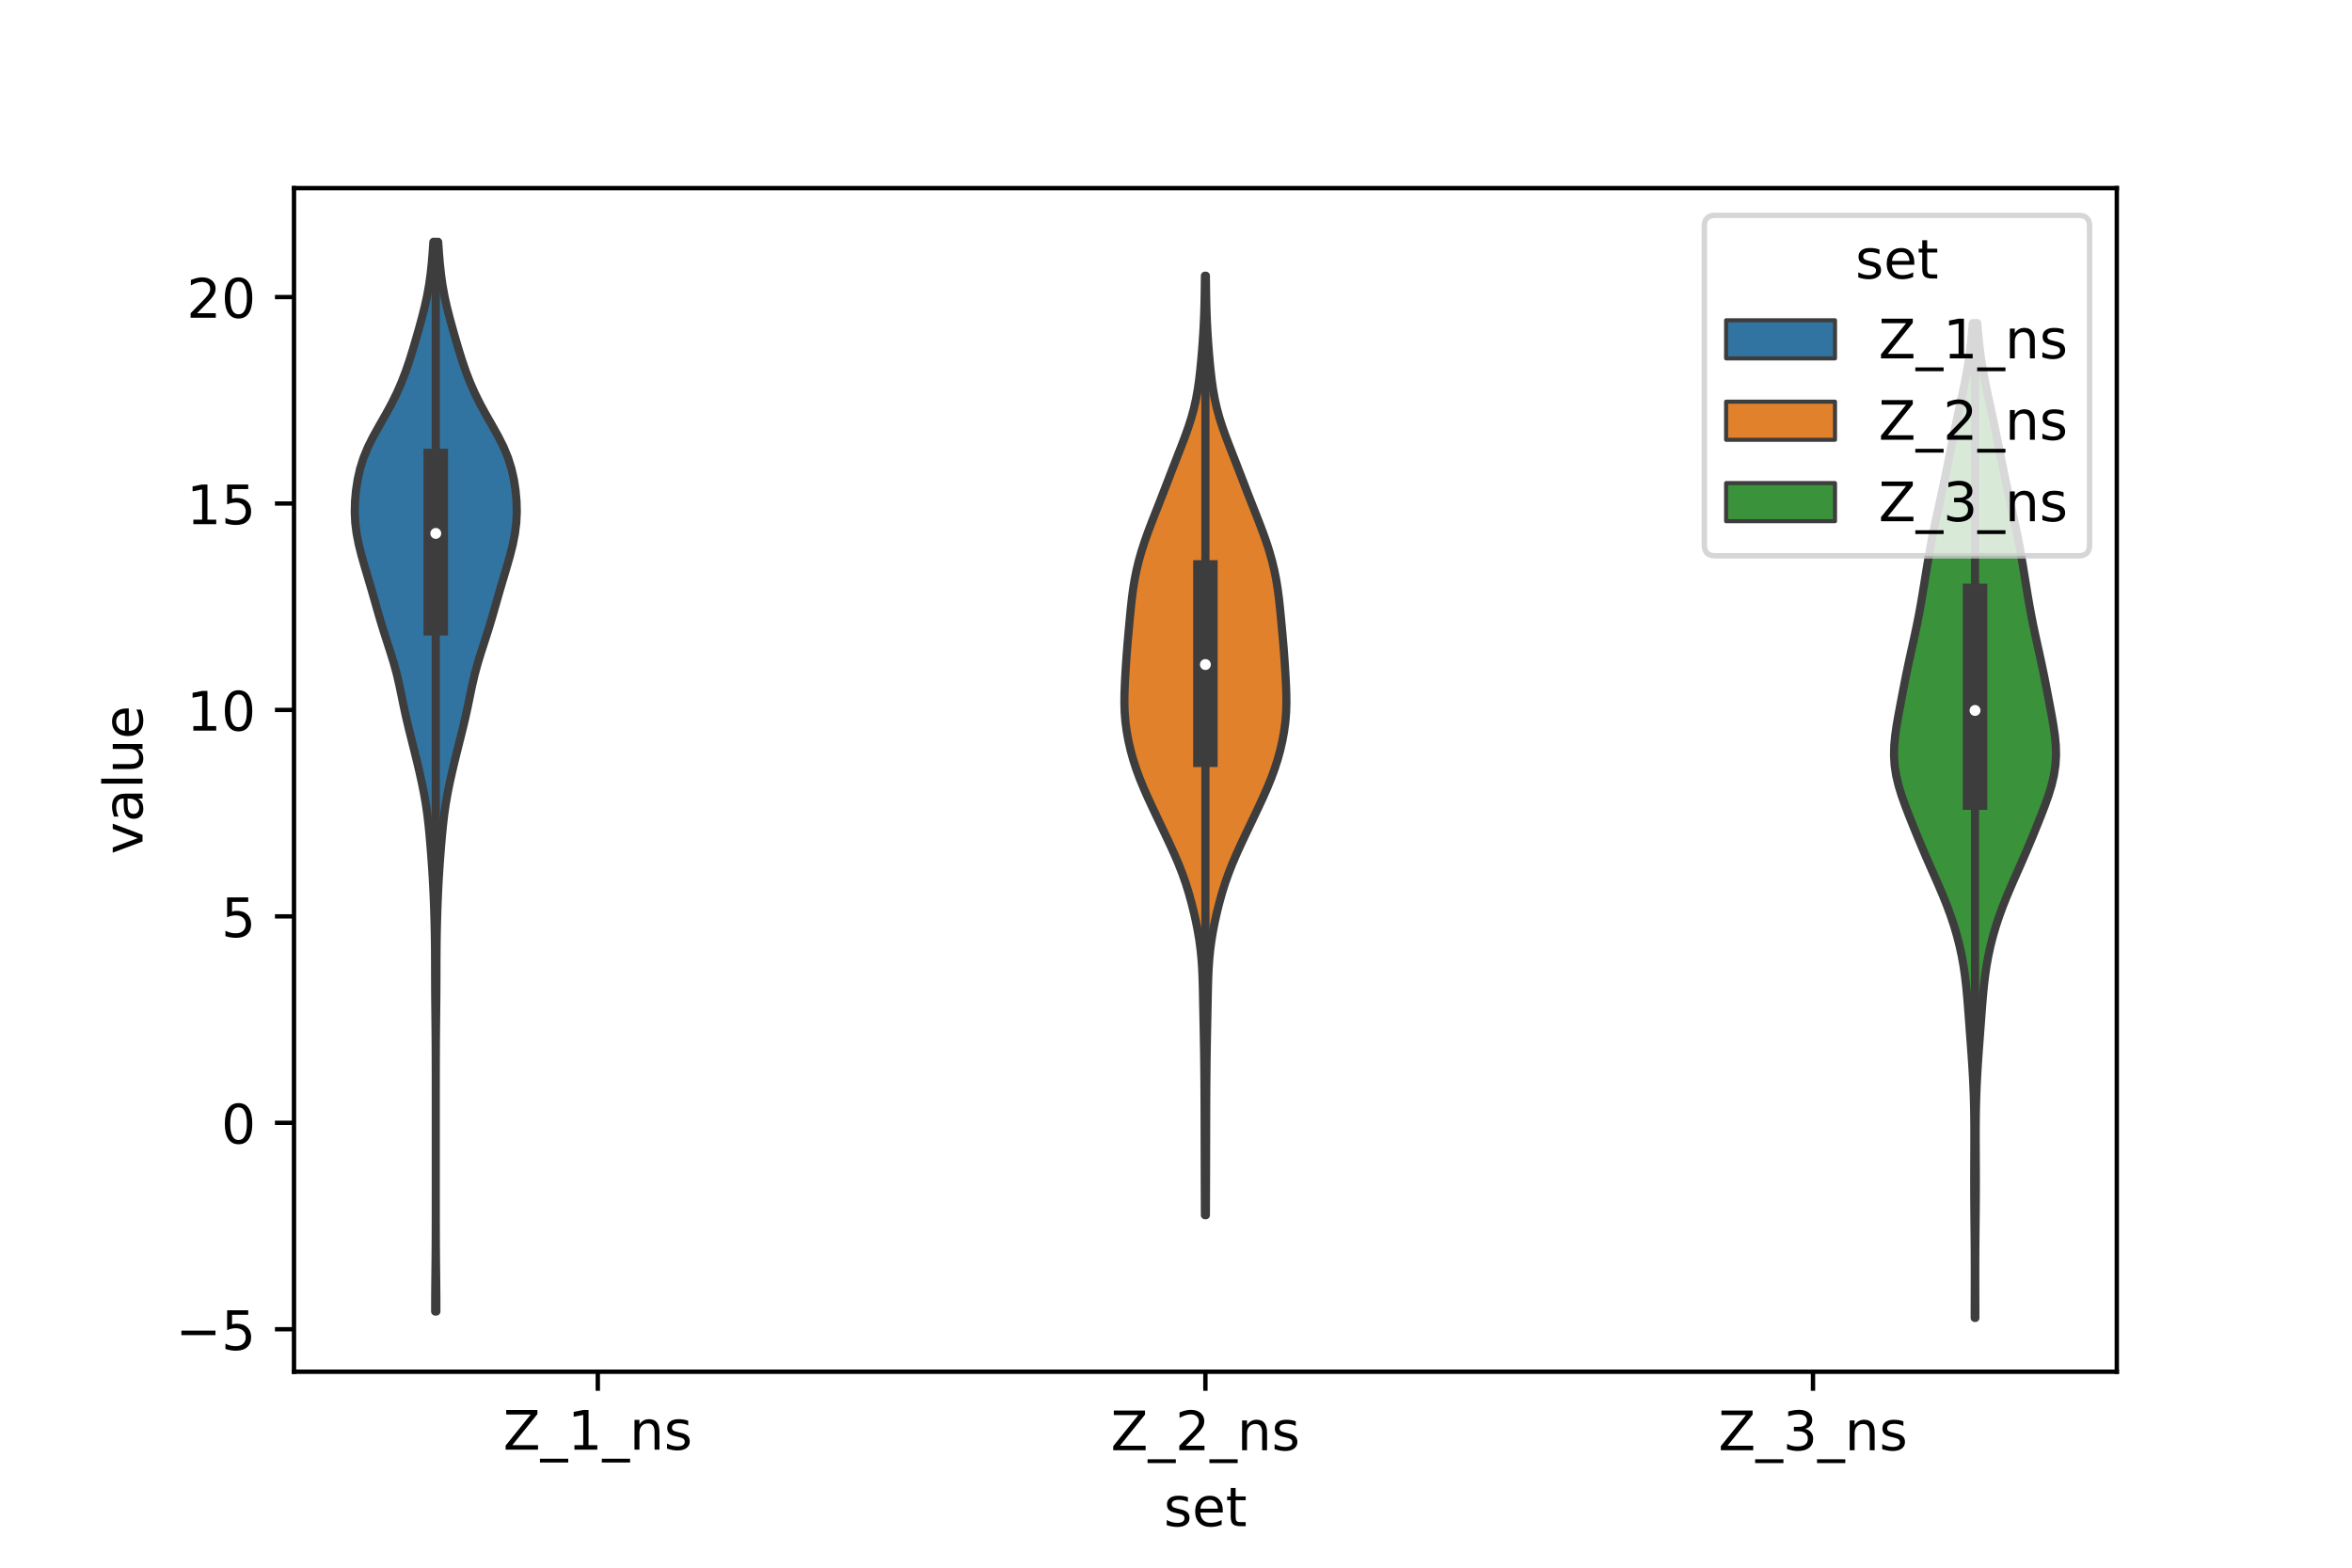 <?xml version="1.0" encoding="utf-8" standalone="no"?>
<!DOCTYPE svg PUBLIC "-//W3C//DTD SVG 1.1//EN"
  "http://www.w3.org/Graphics/SVG/1.1/DTD/svg11.dtd">
<!-- Created with matplotlib (https://matplotlib.org/) -->
<svg height="288pt" version="1.1" viewBox="0 0 432 288" width="432pt" xmlns="http://www.w3.org/2000/svg" xmlns:xlink="http://www.w3.org/1999/xlink">
 <defs>
  <style type="text/css">*{stroke-linecap:butt;stroke-linejoin:round;}</style>
 </defs>
 <g id="figure_1">
  <g id="patch_1">
   <path d="M 0 288 
L 432 288 
L 432 0 
L 0 0 
z
" style="fill:#ffffff;"/>
  </g>
  <g id="axes_1">
   <g id="patch_2">
    <path d="M 54 252 
L 388.8 252 
L 388.8 34.56 
L 54 34.56 
z
" style="fill:#ffffff;"/>
   </g>
   <g id="PolyCollection_1">
    <defs>
     <path d="M 80.149 -47.062 
L 79.931 -47.062 
L 79.932 -49.047 
L 79.944 -51.032 
L 79.964 -53.016 
L 79.987 -55.001 
L 80.007 -56.986 
L 80.022 -58.971 
L 80.031 -60.956 
L 80.036 -62.94 
L 80.038 -64.925 
L 80.039 -66.91 
L 80.04 -68.895 
L 80.04 -70.879 
L 80.04 -72.864 
L 80.04 -74.849 
L 80.04 -76.834 
L 80.04 -78.819 
L 80.04 -80.803 
L 80.04 -82.788 
L 80.04 -84.773 
L 80.04 -86.758 
L 80.039 -88.743 
L 80.038 -90.727 
L 80.034 -92.712 
L 80.028 -94.697 
L 80.018 -96.682 
L 80.002 -98.667 
L 79.982 -100.651 
L 79.961 -102.636 
L 79.941 -104.621 
L 79.927 -106.606 
L 79.919 -108.591 
L 79.915 -110.575 
L 79.908 -112.56 
L 79.892 -114.545 
L 79.862 -116.53 
L 79.818 -118.514 
L 79.76 -120.499 
L 79.689 -122.484 
L 79.604 -124.469 
L 79.5 -126.454 
L 79.377 -128.438 
L 79.236 -130.423 
L 79.082 -132.408 
L 78.913 -134.393 
L 78.721 -136.378 
L 78.49 -138.362 
L 78.205 -140.347 
L 77.859 -142.332 
L 77.458 -144.317 
L 77.016 -146.302 
L 76.546 -148.286 
L 76.056 -150.271 
L 75.557 -152.256 
L 75.063 -154.241 
L 74.593 -156.226 
L 74.16 -158.21 
L 73.754 -160.195 
L 73.341 -162.18 
L 72.878 -164.165 
L 72.338 -166.149 
L 71.729 -168.134 
L 71.086 -170.119 
L 70.451 -172.104 
L 69.846 -174.089 
L 69.271 -176.073 
L 68.706 -178.058 
L 68.132 -180.043 
L 67.544 -182.028 
L 66.954 -184.013 
L 66.391 -185.997 
L 65.894 -187.982 
L 65.505 -189.967 
L 65.256 -191.952 
L 65.16 -193.937 
L 65.21 -195.921 
L 65.389 -197.906 
L 65.692 -199.891 
L 66.137 -201.876 
L 66.758 -203.861 
L 67.574 -205.845 
L 68.568 -207.83 
L 69.675 -209.815 
L 70.81 -211.8 
L 71.893 -213.784 
L 72.877 -215.769 
L 73.748 -217.754 
L 74.513 -219.739 
L 75.193 -221.724 
L 75.813 -223.708 
L 76.399 -225.693 
L 76.965 -227.678 
L 77.508 -229.663 
L 78.01 -231.648 
L 78.447 -233.632 
L 78.805 -235.617 
L 79.083 -237.602 
L 79.296 -239.587 
L 79.462 -241.572 
L 79.598 -243.556 
L 80.482 -243.556 
L 80.482 -243.556 
L 80.618 -241.572 
L 80.784 -239.587 
L 80.997 -237.602 
L 81.275 -235.617 
L 81.633 -233.632 
L 82.07 -231.648 
L 82.572 -229.663 
L 83.115 -227.678 
L 83.681 -225.693 
L 84.267 -223.708 
L 84.887 -221.724 
L 85.567 -219.739 
L 86.332 -217.754 
L 87.203 -215.769 
L 88.187 -213.784 
L 89.27 -211.8 
L 90.405 -209.815 
L 91.512 -207.83 
L 92.506 -205.845 
L 93.322 -203.861 
L 93.943 -201.876 
L 94.388 -199.891 
L 94.691 -197.906 
L 94.87 -195.921 
L 94.92 -193.937 
L 94.824 -191.952 
L 94.575 -189.967 
L 94.186 -187.982 
L 93.689 -185.997 
L 93.126 -184.013 
L 92.536 -182.028 
L 91.948 -180.043 
L 91.374 -178.058 
L 90.809 -176.073 
L 90.234 -174.089 
L 89.629 -172.104 
L 88.994 -170.119 
L 88.351 -168.134 
L 87.742 -166.149 
L 87.202 -164.165 
L 86.739 -162.18 
L 86.326 -160.195 
L 85.92 -158.21 
L 85.487 -156.226 
L 85.017 -154.241 
L 84.523 -152.256 
L 84.024 -150.271 
L 83.534 -148.286 
L 83.064 -146.302 
L 82.622 -144.317 
L 82.221 -142.332 
L 81.875 -140.347 
L 81.59 -138.362 
L 81.359 -136.378 
L 81.167 -134.393 
L 80.998 -132.408 
L 80.844 -130.423 
L 80.703 -128.438 
L 80.58 -126.454 
L 80.476 -124.469 
L 80.391 -122.484 
L 80.32 -120.499 
L 80.262 -118.514 
L 80.218 -116.53 
L 80.188 -114.545 
L 80.172 -112.56 
L 80.165 -110.575 
L 80.161 -108.591 
L 80.153 -106.606 
L 80.139 -104.621 
L 80.119 -102.636 
L 80.098 -100.651 
L 80.078 -98.667 
L 80.062 -96.682 
L 80.052 -94.697 
L 80.046 -92.712 
L 80.042 -90.727 
L 80.041 -88.743 
L 80.04 -86.758 
L 80.04 -84.773 
L 80.04 -82.788 
L 80.04 -80.803 
L 80.04 -78.819 
L 80.04 -76.834 
L 80.04 -74.849 
L 80.04 -72.864 
L 80.04 -70.879 
L 80.04 -68.895 
L 80.041 -66.91 
L 80.042 -64.925 
L 80.044 -62.94 
L 80.049 -60.956 
L 80.058 -58.971 
L 80.073 -56.986 
L 80.093 -55.001 
L 80.116 -53.016 
L 80.136 -51.032 
L 80.148 -49.047 
L 80.149 -47.062 
z
" id="mec84ec6b24" style="stroke:#3d3d3d;stroke-width:1.5;"/>
    </defs>
    <g clip-path="url(#p7cdc579845)">
     <use style="fill:#3274a1;stroke:#3d3d3d;stroke-width:1.5;" x="0" xlink:href="#mec84ec6b24" y="288"/>
    </g>
   </g>
   <g id="PolyCollection_2">
    <defs>
     <path d="M 221.488 -64.754 
L 221.312 -64.754 
L 221.303 -66.498 
L 221.295 -68.241 
L 221.289 -69.984 
L 221.284 -71.728 
L 221.279 -73.471 
L 221.274 -75.214 
L 221.27 -76.958 
L 221.266 -78.701 
L 221.262 -80.445 
L 221.258 -82.188 
L 221.253 -83.931 
L 221.246 -85.675 
L 221.237 -87.418 
L 221.225 -89.161 
L 221.209 -90.905 
L 221.19 -92.648 
L 221.167 -94.391 
L 221.139 -96.135 
L 221.107 -97.878 
L 221.072 -99.621 
L 221.036 -101.365 
L 221.002 -103.108 
L 220.969 -104.851 
L 220.932 -106.595 
L 220.882 -108.338 
L 220.804 -110.081 
L 220.685 -111.825 
L 220.513 -113.568 
L 220.28 -115.311 
L 219.988 -117.055 
L 219.642 -118.798 
L 219.248 -120.542 
L 218.809 -122.285 
L 218.321 -124.028 
L 217.775 -125.772 
L 217.162 -127.515 
L 216.48 -129.258 
L 215.735 -131.002 
L 214.944 -132.745 
L 214.126 -134.488 
L 213.297 -136.232 
L 212.466 -137.975 
L 211.641 -139.718 
L 210.834 -141.462 
L 210.063 -143.205 
L 209.347 -144.948 
L 208.703 -146.692 
L 208.14 -148.435 
L 207.659 -150.178 
L 207.259 -151.922 
L 206.941 -153.665 
L 206.71 -155.408 
L 206.571 -157.152 
L 206.52 -158.895 
L 206.54 -160.639 
L 206.607 -162.382 
L 206.7 -164.125 
L 206.808 -165.869 
L 206.928 -167.612 
L 207.064 -169.355 
L 207.214 -171.099 
L 207.372 -172.842 
L 207.535 -174.585 
L 207.705 -176.329 
L 207.896 -178.072 
L 208.124 -179.815 
L 208.407 -181.559 
L 208.758 -183.302 
L 209.182 -185.045 
L 209.679 -186.789 
L 210.244 -188.532 
L 210.865 -190.275 
L 211.526 -192.019 
L 212.209 -193.762 
L 212.896 -195.506 
L 213.577 -197.249 
L 214.251 -198.992 
L 214.921 -200.736 
L 215.595 -202.479 
L 216.275 -204.222 
L 216.956 -205.966 
L 217.62 -207.709 
L 218.245 -209.452 
L 218.806 -211.196 
L 219.286 -212.939 
L 219.679 -214.682 
L 219.992 -216.426 
L 220.241 -218.169 
L 220.444 -219.912 
L 220.616 -221.656 
L 220.767 -223.399 
L 220.899 -225.142 
L 221.013 -226.886 
L 221.107 -228.629 
L 221.179 -230.372 
L 221.232 -232.116 
L 221.269 -233.859 
L 221.293 -235.603 
L 221.311 -237.346 
L 221.489 -237.346 
L 221.489 -237.346 
L 221.507 -235.603 
L 221.531 -233.859 
L 221.568 -232.116 
L 221.621 -230.372 
L 221.693 -228.629 
L 221.787 -226.886 
L 221.901 -225.142 
L 222.033 -223.399 
L 222.184 -221.656 
L 222.356 -219.912 
L 222.559 -218.169 
L 222.808 -216.426 
L 223.121 -214.682 
L 223.514 -212.939 
L 223.994 -211.196 
L 224.555 -209.452 
L 225.18 -207.709 
L 225.844 -205.966 
L 226.525 -204.222 
L 227.205 -202.479 
L 227.879 -200.736 
L 228.549 -198.992 
L 229.223 -197.249 
L 229.904 -195.506 
L 230.591 -193.762 
L 231.274 -192.019 
L 231.935 -190.275 
L 232.556 -188.532 
L 233.121 -186.789 
L 233.618 -185.045 
L 234.042 -183.302 
L 234.393 -181.559 
L 234.676 -179.815 
L 234.904 -178.072 
L 235.095 -176.329 
L 235.265 -174.585 
L 235.428 -172.842 
L 235.586 -171.099 
L 235.736 -169.355 
L 235.872 -167.612 
L 235.992 -165.869 
L 236.1 -164.125 
L 236.193 -162.382 
L 236.26 -160.639 
L 236.28 -158.895 
L 236.229 -157.152 
L 236.09 -155.408 
L 235.859 -153.665 
L 235.541 -151.922 
L 235.141 -150.178 
L 234.66 -148.435 
L 234.097 -146.692 
L 233.453 -144.948 
L 232.737 -143.205 
L 231.966 -141.462 
L 231.159 -139.718 
L 230.334 -137.975 
L 229.503 -136.232 
L 228.674 -134.488 
L 227.856 -132.745 
L 227.065 -131.002 
L 226.32 -129.258 
L 225.638 -127.515 
L 225.025 -125.772 
L 224.479 -124.028 
L 223.991 -122.285 
L 223.552 -120.542 
L 223.158 -118.798 
L 222.812 -117.055 
L 222.52 -115.311 
L 222.287 -113.568 
L 222.115 -111.825 
L 221.996 -110.081 
L 221.918 -108.338 
L 221.868 -106.595 
L 221.831 -104.851 
L 221.798 -103.108 
L 221.764 -101.365 
L 221.728 -99.621 
L 221.693 -97.878 
L 221.661 -96.135 
L 221.633 -94.391 
L 221.61 -92.648 
L 221.591 -90.905 
L 221.575 -89.161 
L 221.563 -87.418 
L 221.554 -85.675 
L 221.547 -83.931 
L 221.542 -82.188 
L 221.538 -80.445 
L 221.534 -78.701 
L 221.53 -76.958 
L 221.526 -75.214 
L 221.521 -73.471 
L 221.516 -71.728 
L 221.511 -69.984 
L 221.505 -68.241 
L 221.497 -66.498 
L 221.488 -64.754 
z
" id="m5f90e64c64" style="stroke:#3d3d3d;stroke-width:1.5;"/>
    </defs>
    <g clip-path="url(#p7cdc579845)">
     <use style="fill:#e1812c;stroke:#3d3d3d;stroke-width:1.5;" x="0" xlink:href="#m5f90e64c64" y="288"/>
    </g>
   </g>
   <g id="PolyCollection_3">
    <defs>
     <path d="M 362.819 -45.884 
L 362.701 -45.884 
L 362.702 -47.729 
L 362.706 -49.575 
L 362.711 -51.42 
L 362.715 -53.266 
L 362.715 -55.111 
L 362.711 -56.957 
L 362.701 -58.802 
L 362.687 -60.648 
L 362.67 -62.494 
L 362.652 -64.339 
L 362.635 -66.185 
L 362.623 -68.03 
L 362.615 -69.876 
L 362.613 -71.721 
L 362.618 -73.567 
L 362.626 -75.412 
L 362.635 -77.258 
L 362.64 -79.104 
L 362.637 -80.949 
L 362.621 -82.795 
L 362.589 -84.64 
L 362.539 -86.486 
L 362.468 -88.331 
L 362.378 -90.177 
L 362.271 -92.022 
L 362.148 -93.868 
L 362.016 -95.714 
L 361.879 -97.559 
L 361.741 -99.405 
L 361.604 -101.25 
L 361.464 -103.096 
L 361.314 -104.941 
L 361.14 -106.787 
L 360.927 -108.632 
L 360.662 -110.478 
L 360.334 -112.323 
L 359.936 -114.169 
L 359.467 -116.015 
L 358.926 -117.86 
L 358.314 -119.706 
L 357.636 -121.551 
L 356.899 -123.397 
L 356.116 -125.242 
L 355.307 -127.088 
L 354.492 -128.933 
L 353.687 -130.779 
L 352.901 -132.625 
L 352.134 -134.47 
L 351.381 -136.316 
L 350.644 -138.161 
L 349.934 -140.007 
L 349.278 -141.852 
L 348.712 -143.698 
L 348.274 -145.543 
L 347.993 -147.389 
L 347.88 -149.234 
L 347.926 -151.08 
L 348.102 -152.926 
L 348.37 -154.771 
L 348.691 -156.617 
L 349.035 -158.462 
L 349.386 -160.308 
L 349.742 -162.153 
L 350.107 -163.999 
L 350.489 -165.844 
L 350.888 -167.69 
L 351.297 -169.536 
L 351.702 -171.381 
L 352.091 -173.227 
L 352.455 -175.072 
L 352.792 -176.918 
L 353.107 -178.763 
L 353.408 -180.609 
L 353.705 -182.454 
L 354.006 -184.3 
L 354.32 -186.145 
L 354.654 -187.991 
L 355.013 -189.837 
L 355.394 -191.682 
L 355.793 -193.528 
L 356.199 -195.373 
L 356.604 -197.219 
L 357.001 -199.064 
L 357.387 -200.91 
L 357.765 -202.755 
L 358.137 -204.601 
L 358.507 -206.447 
L 358.881 -208.292 
L 359.262 -210.138 
L 359.655 -211.983 
L 360.056 -213.829 
L 360.456 -215.674 
L 360.842 -217.52 
L 361.199 -219.365 
L 361.515 -221.211 
L 361.785 -223.056 
L 362.008 -224.902 
L 362.189 -226.748 
L 362.334 -228.593 
L 363.186 -228.593 
L 363.186 -228.593 
L 363.331 -226.748 
L 363.512 -224.902 
L 363.735 -223.056 
L 364.005 -221.211 
L 364.321 -219.365 
L 364.678 -217.52 
L 365.064 -215.674 
L 365.464 -213.829 
L 365.865 -211.983 
L 366.258 -210.138 
L 366.639 -208.292 
L 367.013 -206.447 
L 367.383 -204.601 
L 367.755 -202.755 
L 368.133 -200.91 
L 368.519 -199.064 
L 368.916 -197.219 
L 369.321 -195.373 
L 369.727 -193.528 
L 370.126 -191.682 
L 370.507 -189.837 
L 370.866 -187.991 
L 371.2 -186.145 
L 371.514 -184.3 
L 371.815 -182.454 
L 372.112 -180.609 
L 372.413 -178.763 
L 372.728 -176.918 
L 373.065 -175.072 
L 373.429 -173.227 
L 373.818 -171.381 
L 374.223 -169.536 
L 374.632 -167.69 
L 375.031 -165.844 
L 375.413 -163.999 
L 375.778 -162.153 
L 376.134 -160.308 
L 376.485 -158.462 
L 376.829 -156.617 
L 377.15 -154.771 
L 377.418 -152.926 
L 377.594 -151.08 
L 377.64 -149.234 
L 377.527 -147.389 
L 377.246 -145.543 
L 376.808 -143.698 
L 376.242 -141.852 
L 375.586 -140.007 
L 374.876 -138.161 
L 374.139 -136.316 
L 373.386 -134.47 
L 372.619 -132.625 
L 371.833 -130.779 
L 371.028 -128.933 
L 370.213 -127.088 
L 369.404 -125.242 
L 368.621 -123.397 
L 367.884 -121.551 
L 367.206 -119.706 
L 366.594 -117.86 
L 366.053 -116.015 
L 365.584 -114.169 
L 365.186 -112.323 
L 364.858 -110.478 
L 364.593 -108.632 
L 364.38 -106.787 
L 364.206 -104.941 
L 364.056 -103.096 
L 363.916 -101.25 
L 363.779 -99.405 
L 363.641 -97.559 
L 363.504 -95.714 
L 363.372 -93.868 
L 363.249 -92.022 
L 363.142 -90.177 
L 363.052 -88.331 
L 362.981 -86.486 
L 362.931 -84.64 
L 362.899 -82.795 
L 362.883 -80.949 
L 362.88 -79.104 
L 362.885 -77.258 
L 362.894 -75.412 
L 362.902 -73.567 
L 362.907 -71.721 
L 362.905 -69.876 
L 362.897 -68.03 
L 362.885 -66.185 
L 362.868 -64.339 
L 362.85 -62.494 
L 362.833 -60.648 
L 362.819 -58.802 
L 362.809 -56.957 
L 362.805 -55.111 
L 362.805 -53.266 
L 362.809 -51.42 
L 362.814 -49.575 
L 362.818 -47.729 
L 362.819 -45.884 
z
" id="mbed25f6197" style="stroke:#3d3d3d;stroke-width:1.5;"/>
    </defs>
    <g clip-path="url(#p7cdc579845)">
     <use style="fill:#3a923a;stroke:#3d3d3d;stroke-width:1.5;" x="0" xlink:href="#mbed25f6197" y="288"/>
    </g>
   </g>
   <g id="patch_3">
    <path clip-path="url(#p7cdc579845)" d="M 109.8 206.272 
L 109.8 206.272 
L 109.8 206.272 
L 109.8 206.272 
z
" style="fill:#3274a1;stroke:#3d3d3d;stroke-linejoin:miter;stroke-width:0.75;"/>
   </g>
   <g id="patch_4">
    <path clip-path="url(#p7cdc579845)" d="M 109.8 206.272 
L 109.8 206.272 
L 109.8 206.272 
L 109.8 206.272 
z
" style="fill:#e1812c;stroke:#3d3d3d;stroke-linejoin:miter;stroke-width:0.75;"/>
   </g>
   <g id="patch_5">
    <path clip-path="url(#p7cdc579845)" d="M 109.8 206.272 
L 109.8 206.272 
L 109.8 206.272 
L 109.8 206.272 
z
" style="fill:#3a923a;stroke:#3d3d3d;stroke-linejoin:miter;stroke-width:0.75;"/>
   </g>
   <g id="matplotlib.axis_1">
    <g id="xtick_1">
     <g id="line2d_1">
      <defs>
       <path d="M 0 0 
L 0 3.5 
" id="m64a5acf916" style="stroke:#000000;stroke-width:0.8;"/>
      </defs>
      <g>
       <use style="stroke:#000000;stroke-width:0.8;" x="109.8" xlink:href="#m64a5acf916" y="252"/>
      </g>
     </g>
     <g id="text_1">
      <!-- Z_1_ns -->
      <g transform="translate(92.42 266.32)scale(0.1 -0.1)">
       <defs>
        <path d="M 5.609 72.906 
L 62.891 72.906 
L 62.891 65.375 
L 16.797 8.297 
L 64.016 8.297 
L 64.016 0 
L 4.5 0 
L 4.5 7.516 
L 50.594 64.594 
L 5.609 64.594 
z
" id="DejaVuSans-90"/>
        <path d="M 50.984 -16.609 
L 50.984 -23.578 
L -0.984 -23.578 
L -0.984 -16.609 
z
" id="DejaVuSans-95"/>
        <path d="M 12.406 8.297 
L 28.516 8.297 
L 28.516 63.922 
L 10.984 60.406 
L 10.984 69.391 
L 28.422 72.906 
L 38.281 72.906 
L 38.281 8.297 
L 54.391 8.297 
L 54.391 0 
L 12.406 0 
z
" id="DejaVuSans-49"/>
        <path d="M 54.891 33.016 
L 54.891 0 
L 45.906 0 
L 45.906 32.719 
Q 45.906 40.484 42.875 44.328 
Q 39.844 48.188 33.797 48.188 
Q 26.516 48.188 22.312 43.547 
Q 18.109 38.922 18.109 30.906 
L 18.109 0 
L 9.078 0 
L 9.078 54.688 
L 18.109 54.688 
L 18.109 46.188 
Q 21.344 51.125 25.703 53.562 
Q 30.078 56 35.797 56 
Q 45.219 56 50.047 50.172 
Q 54.891 44.344 54.891 33.016 
z
" id="DejaVuSans-110"/>
        <path d="M 44.281 53.078 
L 44.281 44.578 
Q 40.484 46.531 36.375 47.5 
Q 32.281 48.484 27.875 48.484 
Q 21.188 48.484 17.844 46.438 
Q 14.5 44.391 14.5 40.281 
Q 14.5 37.156 16.891 35.375 
Q 19.281 33.594 26.516 31.984 
L 29.594 31.297 
Q 39.156 29.25 43.188 25.516 
Q 47.219 21.781 47.219 15.094 
Q 47.219 7.469 41.188 3.016 
Q 35.156 -1.422 24.609 -1.422 
Q 20.219 -1.422 15.453 -0.562 
Q 10.688 0.297 5.422 2 
L 5.422 11.281 
Q 10.406 8.688 15.234 7.391 
Q 20.062 6.109 24.812 6.109 
Q 31.156 6.109 34.562 8.281 
Q 37.984 10.453 37.984 14.406 
Q 37.984 18.062 35.516 20.016 
Q 33.062 21.969 24.703 23.781 
L 21.578 24.516 
Q 13.234 26.266 9.516 29.906 
Q 5.812 33.547 5.812 39.891 
Q 5.812 47.609 11.281 51.797 
Q 16.75 56 26.812 56 
Q 31.781 56 36.172 55.266 
Q 40.578 54.547 44.281 53.078 
z
" id="DejaVuSans-115"/>
       </defs>
       <use xlink:href="#DejaVuSans-90"/>
       <use x="68.506" xlink:href="#DejaVuSans-95"/>
       <use x="118.506" xlink:href="#DejaVuSans-49"/>
       <use x="182.129" xlink:href="#DejaVuSans-95"/>
       <use x="232.129" xlink:href="#DejaVuSans-110"/>
       <use x="295.508" xlink:href="#DejaVuSans-115"/>
      </g>
     </g>
    </g>
    <g id="xtick_2">
     <g id="line2d_2">
      <g>
       <use style="stroke:#000000;stroke-width:0.8;" x="221.4" xlink:href="#m64a5acf916" y="252"/>
      </g>
     </g>
     <g id="text_2">
      <!-- Z_2_ns -->
      <g transform="translate(204.02 266.422)scale(0.1 -0.1)">
       <defs>
        <path d="M 19.188 8.297 
L 53.609 8.297 
L 53.609 0 
L 7.328 0 
L 7.328 8.297 
Q 12.938 14.109 22.625 23.891 
Q 32.328 33.688 34.812 36.531 
Q 39.547 41.844 41.422 45.531 
Q 43.312 49.219 43.312 52.781 
Q 43.312 58.594 39.234 62.25 
Q 35.156 65.922 28.609 65.922 
Q 23.969 65.922 18.812 64.312 
Q 13.672 62.703 7.812 59.422 
L 7.812 69.391 
Q 13.766 71.781 18.938 73 
Q 24.125 74.219 28.422 74.219 
Q 39.75 74.219 46.484 68.547 
Q 53.219 62.891 53.219 53.422 
Q 53.219 48.922 51.531 44.891 
Q 49.859 40.875 45.406 35.406 
Q 44.188 33.984 37.641 27.219 
Q 31.109 20.453 19.188 8.297 
z
" id="DejaVuSans-50"/>
       </defs>
       <use xlink:href="#DejaVuSans-90"/>
       <use x="68.506" xlink:href="#DejaVuSans-95"/>
       <use x="118.506" xlink:href="#DejaVuSans-50"/>
       <use x="182.129" xlink:href="#DejaVuSans-95"/>
       <use x="232.129" xlink:href="#DejaVuSans-110"/>
       <use x="295.508" xlink:href="#DejaVuSans-115"/>
      </g>
     </g>
    </g>
    <g id="xtick_3">
     <g id="line2d_3">
      <g>
       <use style="stroke:#000000;stroke-width:0.8;" x="333" xlink:href="#m64a5acf916" y="252"/>
      </g>
     </g>
     <g id="text_3">
      <!-- Z_3_ns -->
      <g transform="translate(315.62 266.422)scale(0.1 -0.1)">
       <defs>
        <path d="M 40.578 39.312 
Q 47.656 37.797 51.625 33 
Q 55.609 28.219 55.609 21.188 
Q 55.609 10.406 48.188 4.484 
Q 40.766 -1.422 27.094 -1.422 
Q 22.516 -1.422 17.656 -0.516 
Q 12.797 0.391 7.625 2.203 
L 7.625 11.719 
Q 11.719 9.328 16.594 8.109 
Q 21.484 6.891 26.812 6.891 
Q 36.078 6.891 40.938 10.547 
Q 45.797 14.203 45.797 21.188 
Q 45.797 27.641 41.281 31.266 
Q 36.766 34.906 28.719 34.906 
L 20.219 34.906 
L 20.219 43.016 
L 29.109 43.016 
Q 36.375 43.016 40.234 45.922 
Q 44.094 48.828 44.094 54.297 
Q 44.094 59.906 40.109 62.906 
Q 36.141 65.922 28.719 65.922 
Q 24.656 65.922 20.016 65.031 
Q 15.375 64.156 9.812 62.312 
L 9.812 71.094 
Q 15.438 72.656 20.344 73.438 
Q 25.25 74.219 29.594 74.219 
Q 40.828 74.219 47.359 69.109 
Q 53.906 64.016 53.906 55.328 
Q 53.906 49.266 50.438 45.094 
Q 46.969 40.922 40.578 39.312 
z
" id="DejaVuSans-51"/>
       </defs>
       <use xlink:href="#DejaVuSans-90"/>
       <use x="68.506" xlink:href="#DejaVuSans-95"/>
       <use x="118.506" xlink:href="#DejaVuSans-51"/>
       <use x="182.129" xlink:href="#DejaVuSans-95"/>
       <use x="232.129" xlink:href="#DejaVuSans-110"/>
       <use x="295.508" xlink:href="#DejaVuSans-115"/>
      </g>
     </g>
    </g>
    <g id="text_4">
     <!-- set -->
     <g transform="translate(213.759 280.378)scale(0.1 -0.1)">
      <defs>
       <path d="M 56.203 29.594 
L 56.203 25.203 
L 14.891 25.203 
Q 15.484 15.922 20.484 11.062 
Q 25.484 6.203 34.422 6.203 
Q 39.594 6.203 44.453 7.469 
Q 49.312 8.734 54.109 11.281 
L 54.109 2.781 
Q 49.266 0.734 44.188 -0.344 
Q 39.109 -1.422 33.891 -1.422 
Q 20.797 -1.422 13.156 6.188 
Q 5.516 13.812 5.516 26.812 
Q 5.516 40.234 12.766 48.109 
Q 20.016 56 32.328 56 
Q 43.359 56 49.781 48.891 
Q 56.203 41.797 56.203 29.594 
z
M 47.219 32.234 
Q 47.125 39.594 43.094 43.984 
Q 39.062 48.391 32.422 48.391 
Q 24.906 48.391 20.391 44.141 
Q 15.875 39.891 15.188 32.172 
z
" id="DejaVuSans-101"/>
       <path d="M 18.312 70.219 
L 18.312 54.688 
L 36.812 54.688 
L 36.812 47.703 
L 18.312 47.703 
L 18.312 18.016 
Q 18.312 11.328 20.141 9.422 
Q 21.969 7.516 27.594 7.516 
L 36.812 7.516 
L 36.812 0 
L 27.594 0 
Q 17.188 0 13.234 3.875 
Q 9.281 7.766 9.281 18.016 
L 9.281 47.703 
L 2.688 47.703 
L 2.688 54.688 
L 9.281 54.688 
L 9.281 70.219 
z
" id="DejaVuSans-116"/>
      </defs>
      <use xlink:href="#DejaVuSans-115"/>
      <use x="52.1" xlink:href="#DejaVuSans-101"/>
      <use x="113.623" xlink:href="#DejaVuSans-116"/>
     </g>
    </g>
   </g>
   <g id="matplotlib.axis_2">
    <g id="ytick_1">
     <g id="line2d_4">
      <defs>
       <path d="M 0 0 
L -3.5 0 
" id="mb82d358791" style="stroke:#000000;stroke-width:0.8;"/>
      </defs>
      <g>
       <use style="stroke:#000000;stroke-width:0.8;" x="54" xlink:href="#mb82d358791" y="244.196"/>
      </g>
     </g>
     <g id="text_5">
      <!-- −5 -->
      <g transform="translate(32.258 247.996)scale(0.1 -0.1)">
       <defs>
        <path d="M 10.594 35.5 
L 73.188 35.5 
L 73.188 27.203 
L 10.594 27.203 
z
" id="DejaVuSans-8722"/>
        <path d="M 10.797 72.906 
L 49.516 72.906 
L 49.516 64.594 
L 19.828 64.594 
L 19.828 46.734 
Q 21.969 47.469 24.109 47.828 
Q 26.266 48.188 28.422 48.188 
Q 40.625 48.188 47.75 41.5 
Q 54.891 34.812 54.891 23.391 
Q 54.891 11.625 47.562 5.094 
Q 40.234 -1.422 26.906 -1.422 
Q 22.312 -1.422 17.547 -0.641 
Q 12.797 0.141 7.719 1.703 
L 7.719 11.625 
Q 12.109 9.234 16.797 8.062 
Q 21.484 6.891 26.703 6.891 
Q 35.156 6.891 40.078 11.328 
Q 45.016 15.766 45.016 23.391 
Q 45.016 31 40.078 35.438 
Q 35.156 39.891 26.703 39.891 
Q 22.75 39.891 18.812 39.016 
Q 14.891 38.141 10.797 36.281 
z
" id="DejaVuSans-53"/>
       </defs>
       <use xlink:href="#DejaVuSans-8722"/>
       <use x="83.789" xlink:href="#DejaVuSans-53"/>
      </g>
     </g>
    </g>
    <g id="ytick_2">
     <g id="line2d_5">
      <g>
       <use style="stroke:#000000;stroke-width:0.8;" x="54" xlink:href="#mb82d358791" y="206.272"/>
      </g>
     </g>
     <g id="text_6">
      <!-- 0 -->
      <g transform="translate(40.638 210.072)scale(0.1 -0.1)">
       <defs>
        <path d="M 31.781 66.406 
Q 24.172 66.406 20.328 58.906 
Q 16.5 51.422 16.5 36.375 
Q 16.5 21.391 20.328 13.891 
Q 24.172 6.391 31.781 6.391 
Q 39.453 6.391 43.281 13.891 
Q 47.125 21.391 47.125 36.375 
Q 47.125 51.422 43.281 58.906 
Q 39.453 66.406 31.781 66.406 
z
M 31.781 74.219 
Q 44.047 74.219 50.516 64.516 
Q 56.984 54.828 56.984 36.375 
Q 56.984 17.969 50.516 8.266 
Q 44.047 -1.422 31.781 -1.422 
Q 19.531 -1.422 13.062 8.266 
Q 6.594 17.969 6.594 36.375 
Q 6.594 54.828 13.062 64.516 
Q 19.531 74.219 31.781 74.219 
z
" id="DejaVuSans-48"/>
       </defs>
       <use xlink:href="#DejaVuSans-48"/>
      </g>
     </g>
    </g>
    <g id="ytick_3">
     <g id="line2d_6">
      <g>
       <use style="stroke:#000000;stroke-width:0.8;" x="54" xlink:href="#mb82d358791" y="168.348"/>
      </g>
     </g>
     <g id="text_7">
      <!-- 5 -->
      <g transform="translate(40.638 172.148)scale(0.1 -0.1)">
       <use xlink:href="#DejaVuSans-53"/>
      </g>
     </g>
    </g>
    <g id="ytick_4">
     <g id="line2d_7">
      <g>
       <use style="stroke:#000000;stroke-width:0.8;" x="54" xlink:href="#mb82d358791" y="130.424"/>
      </g>
     </g>
     <g id="text_8">
      <!-- 10 -->
      <g transform="translate(34.275 134.224)scale(0.1 -0.1)">
       <use xlink:href="#DejaVuSans-49"/>
       <use x="63.623" xlink:href="#DejaVuSans-48"/>
      </g>
     </g>
    </g>
    <g id="ytick_5">
     <g id="line2d_8">
      <g>
       <use style="stroke:#000000;stroke-width:0.8;" x="54" xlink:href="#mb82d358791" y="92.501"/>
      </g>
     </g>
     <g id="text_9">
      <!-- 15 -->
      <g transform="translate(34.275 96.3)scale(0.1 -0.1)">
       <use xlink:href="#DejaVuSans-49"/>
       <use x="63.623" xlink:href="#DejaVuSans-53"/>
      </g>
     </g>
    </g>
    <g id="ytick_6">
     <g id="line2d_9">
      <g>
       <use style="stroke:#000000;stroke-width:0.8;" x="54" xlink:href="#mb82d358791" y="54.577"/>
      </g>
     </g>
     <g id="text_10">
      <!-- 20 -->
      <g transform="translate(34.275 58.376)scale(0.1 -0.1)">
       <use xlink:href="#DejaVuSans-50"/>
       <use x="63.623" xlink:href="#DejaVuSans-48"/>
      </g>
     </g>
    </g>
    <g id="text_11">
     <!-- value -->
     <g transform="translate(26.178 156.938)rotate(-90)scale(0.1 -0.1)">
      <defs>
       <path d="M 2.984 54.688 
L 12.5 54.688 
L 29.594 8.797 
L 46.688 54.688 
L 56.203 54.688 
L 35.688 0 
L 23.484 0 
z
" id="DejaVuSans-118"/>
       <path d="M 34.281 27.484 
Q 23.391 27.484 19.188 25 
Q 14.984 22.516 14.984 16.5 
Q 14.984 11.719 18.141 8.906 
Q 21.297 6.109 26.703 6.109 
Q 34.188 6.109 38.703 11.406 
Q 43.219 16.703 43.219 25.484 
L 43.219 27.484 
z
M 52.203 31.203 
L 52.203 0 
L 43.219 0 
L 43.219 8.297 
Q 40.141 3.328 35.547 0.953 
Q 30.953 -1.422 24.312 -1.422 
Q 15.922 -1.422 10.953 3.297 
Q 6 8.016 6 15.922 
Q 6 25.141 12.172 29.828 
Q 18.359 34.516 30.609 34.516 
L 43.219 34.516 
L 43.219 35.406 
Q 43.219 41.609 39.141 45 
Q 35.062 48.391 27.688 48.391 
Q 23 48.391 18.547 47.266 
Q 14.109 46.141 10.016 43.891 
L 10.016 52.203 
Q 14.938 54.109 19.578 55.047 
Q 24.219 56 28.609 56 
Q 40.484 56 46.344 49.844 
Q 52.203 43.703 52.203 31.203 
z
" id="DejaVuSans-97"/>
       <path d="M 9.422 75.984 
L 18.406 75.984 
L 18.406 0 
L 9.422 0 
z
" id="DejaVuSans-108"/>
       <path d="M 8.5 21.578 
L 8.5 54.688 
L 17.484 54.688 
L 17.484 21.922 
Q 17.484 14.156 20.5 10.266 
Q 23.531 6.391 29.594 6.391 
Q 36.859 6.391 41.078 11.031 
Q 45.312 15.672 45.312 23.688 
L 45.312 54.688 
L 54.297 54.688 
L 54.297 0 
L 45.312 0 
L 45.312 8.406 
Q 42.047 3.422 37.719 1 
Q 33.406 -1.422 27.688 -1.422 
Q 18.266 -1.422 13.375 4.438 
Q 8.5 10.297 8.5 21.578 
z
M 31.109 56 
z
" id="DejaVuSans-117"/>
      </defs>
      <use xlink:href="#DejaVuSans-118"/>
      <use x="59.18" xlink:href="#DejaVuSans-97"/>
      <use x="120.459" xlink:href="#DejaVuSans-108"/>
      <use x="148.242" xlink:href="#DejaVuSans-117"/>
      <use x="211.621" xlink:href="#DejaVuSans-101"/>
     </g>
    </g>
   </g>
   <g id="line2d_10">
    <path clip-path="url(#p7cdc579845)" d="M 80.04 158.131 
L 80.04 44.444 
" style="fill:none;stroke:#3d3d3d;stroke-linecap:square;stroke-width:1.5;"/>
   </g>
   <g id="line2d_11">
    <path clip-path="url(#p7cdc579845)" d="M 80.04 114.494 
L 80.04 84.685 
" style="fill:none;stroke:#3d3d3d;stroke-linecap:square;stroke-width:4.5;"/>
   </g>
   <g id="line2d_12">
    <path clip-path="url(#p7cdc579845)" d="M 221.4 184.8 
L 221.4 61.336 
" style="fill:none;stroke:#3d3d3d;stroke-linecap:square;stroke-width:1.5;"/>
   </g>
   <g id="line2d_13">
    <path clip-path="url(#p7cdc579845)" d="M 221.4 138.661 
L 221.4 105.162 
" style="fill:none;stroke:#3d3d3d;stroke-linecap:square;stroke-width:4.5;"/>
   </g>
   <g id="line2d_14">
    <path clip-path="url(#p7cdc579845)" d="M 362.76 199.61 
L 362.76 59.407 
" style="fill:none;stroke:#3d3d3d;stroke-linecap:square;stroke-width:1.5;"/>
   </g>
   <g id="line2d_15">
    <path clip-path="url(#p7cdc579845)" d="M 362.76 146.536 
L 362.76 109.483 
" style="fill:none;stroke:#3d3d3d;stroke-linecap:square;stroke-width:4.5;"/>
   </g>
   <g id="patch_6">
    <path d="M 54 252 
L 54 34.56 
" style="fill:none;stroke:#000000;stroke-linecap:square;stroke-linejoin:miter;stroke-width:0.8;"/>
   </g>
   <g id="patch_7">
    <path d="M 388.8 252 
L 388.8 34.56 
" style="fill:none;stroke:#000000;stroke-linecap:square;stroke-linejoin:miter;stroke-width:0.8;"/>
   </g>
   <g id="patch_8">
    <path d="M 54 252 
L 388.8 252 
" style="fill:none;stroke:#000000;stroke-linecap:square;stroke-linejoin:miter;stroke-width:0.8;"/>
   </g>
   <g id="patch_9">
    <path d="M 54 34.56 
L 388.8 34.56 
" style="fill:none;stroke:#000000;stroke-linecap:square;stroke-linejoin:miter;stroke-width:0.8;"/>
   </g>
   <g id="PathCollection_1">
    <defs>
     <path d="M 0 1.5 
C 0.398 1.5 0.779 1.342 1.061 1.061 
C 1.342 0.779 1.5 0.398 1.5 0 
C 1.5 -0.398 1.342 -0.779 1.061 -1.061 
C 0.779 -1.342 0.398 -1.5 0 -1.5 
C -0.398 -1.5 -0.779 -1.342 -1.061 -1.061 
C -1.342 -0.779 -1.5 -0.398 -1.5 0 
C -1.5 0.398 -1.342 0.779 -1.061 1.061 
C -0.779 1.342 -0.398 1.5 0 1.5 
z
" id="m5ff26922b4" style="stroke:#3d3d3d;"/>
    </defs>
    <g clip-path="url(#p7cdc579845)">
     <use style="fill:#ffffff;stroke:#3d3d3d;" x="80.04" xlink:href="#m5ff26922b4" y="97.994"/>
    </g>
   </g>
   <g id="PathCollection_2">
    <g clip-path="url(#p7cdc579845)">
     <use style="fill:#ffffff;stroke:#3d3d3d;" x="221.4" xlink:href="#m5ff26922b4" y="122.082"/>
    </g>
   </g>
   <g id="PathCollection_3">
    <g clip-path="url(#p7cdc579845)">
     <use style="fill:#ffffff;stroke:#3d3d3d;" x="362.76" xlink:href="#m5ff26922b4" y="130.519"/>
    </g>
   </g>
   <g id="legend_1">
    <g id="patch_10">
     <path d="M 315.041 102.107 
L 381.8 102.107 
Q 383.8 102.107 383.8 100.107 
L 383.8 41.56 
Q 383.8 39.56 381.8 39.56 
L 315.041 39.56 
Q 313.041 39.56 313.041 41.56 
L 313.041 100.107 
Q 313.041 102.107 315.041 102.107 
z
" style="fill:#ffffff;opacity:0.8;stroke:#cccccc;stroke-linejoin:miter;"/>
    </g>
    <g id="text_12">
     <!-- set -->
     <g transform="translate(340.779 51.158)scale(0.1 -0.1)">
      <use xlink:href="#DejaVuSans-115"/>
      <use x="52.1" xlink:href="#DejaVuSans-101"/>
      <use x="113.623" xlink:href="#DejaVuSans-116"/>
     </g>
    </g>
    <g id="patch_11">
     <path d="M 317.041 65.837 
L 337.041 65.837 
L 337.041 58.837 
L 317.041 58.837 
z
" style="fill:#3274a1;stroke:#3d3d3d;stroke-linejoin:miter;stroke-width:0.75;"/>
    </g>
    <g id="text_13">
     <!-- Z_1_ns -->
     <g transform="translate(345.041 65.837)scale(0.1 -0.1)">
      <use xlink:href="#DejaVuSans-90"/>
      <use x="68.506" xlink:href="#DejaVuSans-95"/>
      <use x="118.506" xlink:href="#DejaVuSans-49"/>
      <use x="182.129" xlink:href="#DejaVuSans-95"/>
      <use x="232.129" xlink:href="#DejaVuSans-110"/>
      <use x="295.508" xlink:href="#DejaVuSans-115"/>
     </g>
    </g>
    <g id="patch_12">
     <path d="M 317.041 80.793 
L 337.041 80.793 
L 337.041 73.793 
L 317.041 73.793 
z
" style="fill:#e1812c;stroke:#3d3d3d;stroke-linejoin:miter;stroke-width:0.75;"/>
    </g>
    <g id="text_14">
     <!-- Z_2_ns -->
     <g transform="translate(345.041 80.793)scale(0.1 -0.1)">
      <use xlink:href="#DejaVuSans-90"/>
      <use x="68.506" xlink:href="#DejaVuSans-95"/>
      <use x="118.506" xlink:href="#DejaVuSans-50"/>
      <use x="182.129" xlink:href="#DejaVuSans-95"/>
      <use x="232.129" xlink:href="#DejaVuSans-110"/>
      <use x="295.508" xlink:href="#DejaVuSans-115"/>
     </g>
    </g>
    <g id="patch_13">
     <path d="M 317.041 95.749 
L 337.041 95.749 
L 337.041 88.749 
L 317.041 88.749 
z
" style="fill:#3a923a;stroke:#3d3d3d;stroke-linejoin:miter;stroke-width:0.75;"/>
    </g>
    <g id="text_15">
     <!-- Z_3_ns -->
     <g transform="translate(345.041 95.749)scale(0.1 -0.1)">
      <use xlink:href="#DejaVuSans-90"/>
      <use x="68.506" xlink:href="#DejaVuSans-95"/>
      <use x="118.506" xlink:href="#DejaVuSans-51"/>
      <use x="182.129" xlink:href="#DejaVuSans-95"/>
      <use x="232.129" xlink:href="#DejaVuSans-110"/>
      <use x="295.508" xlink:href="#DejaVuSans-115"/>
     </g>
    </g>
   </g>
  </g>
 </g>
 <defs>
  <clipPath id="p7cdc579845">
   <rect height="217.44" width="334.8" x="54" y="34.56"/>
  </clipPath>
 </defs>
</svg>
